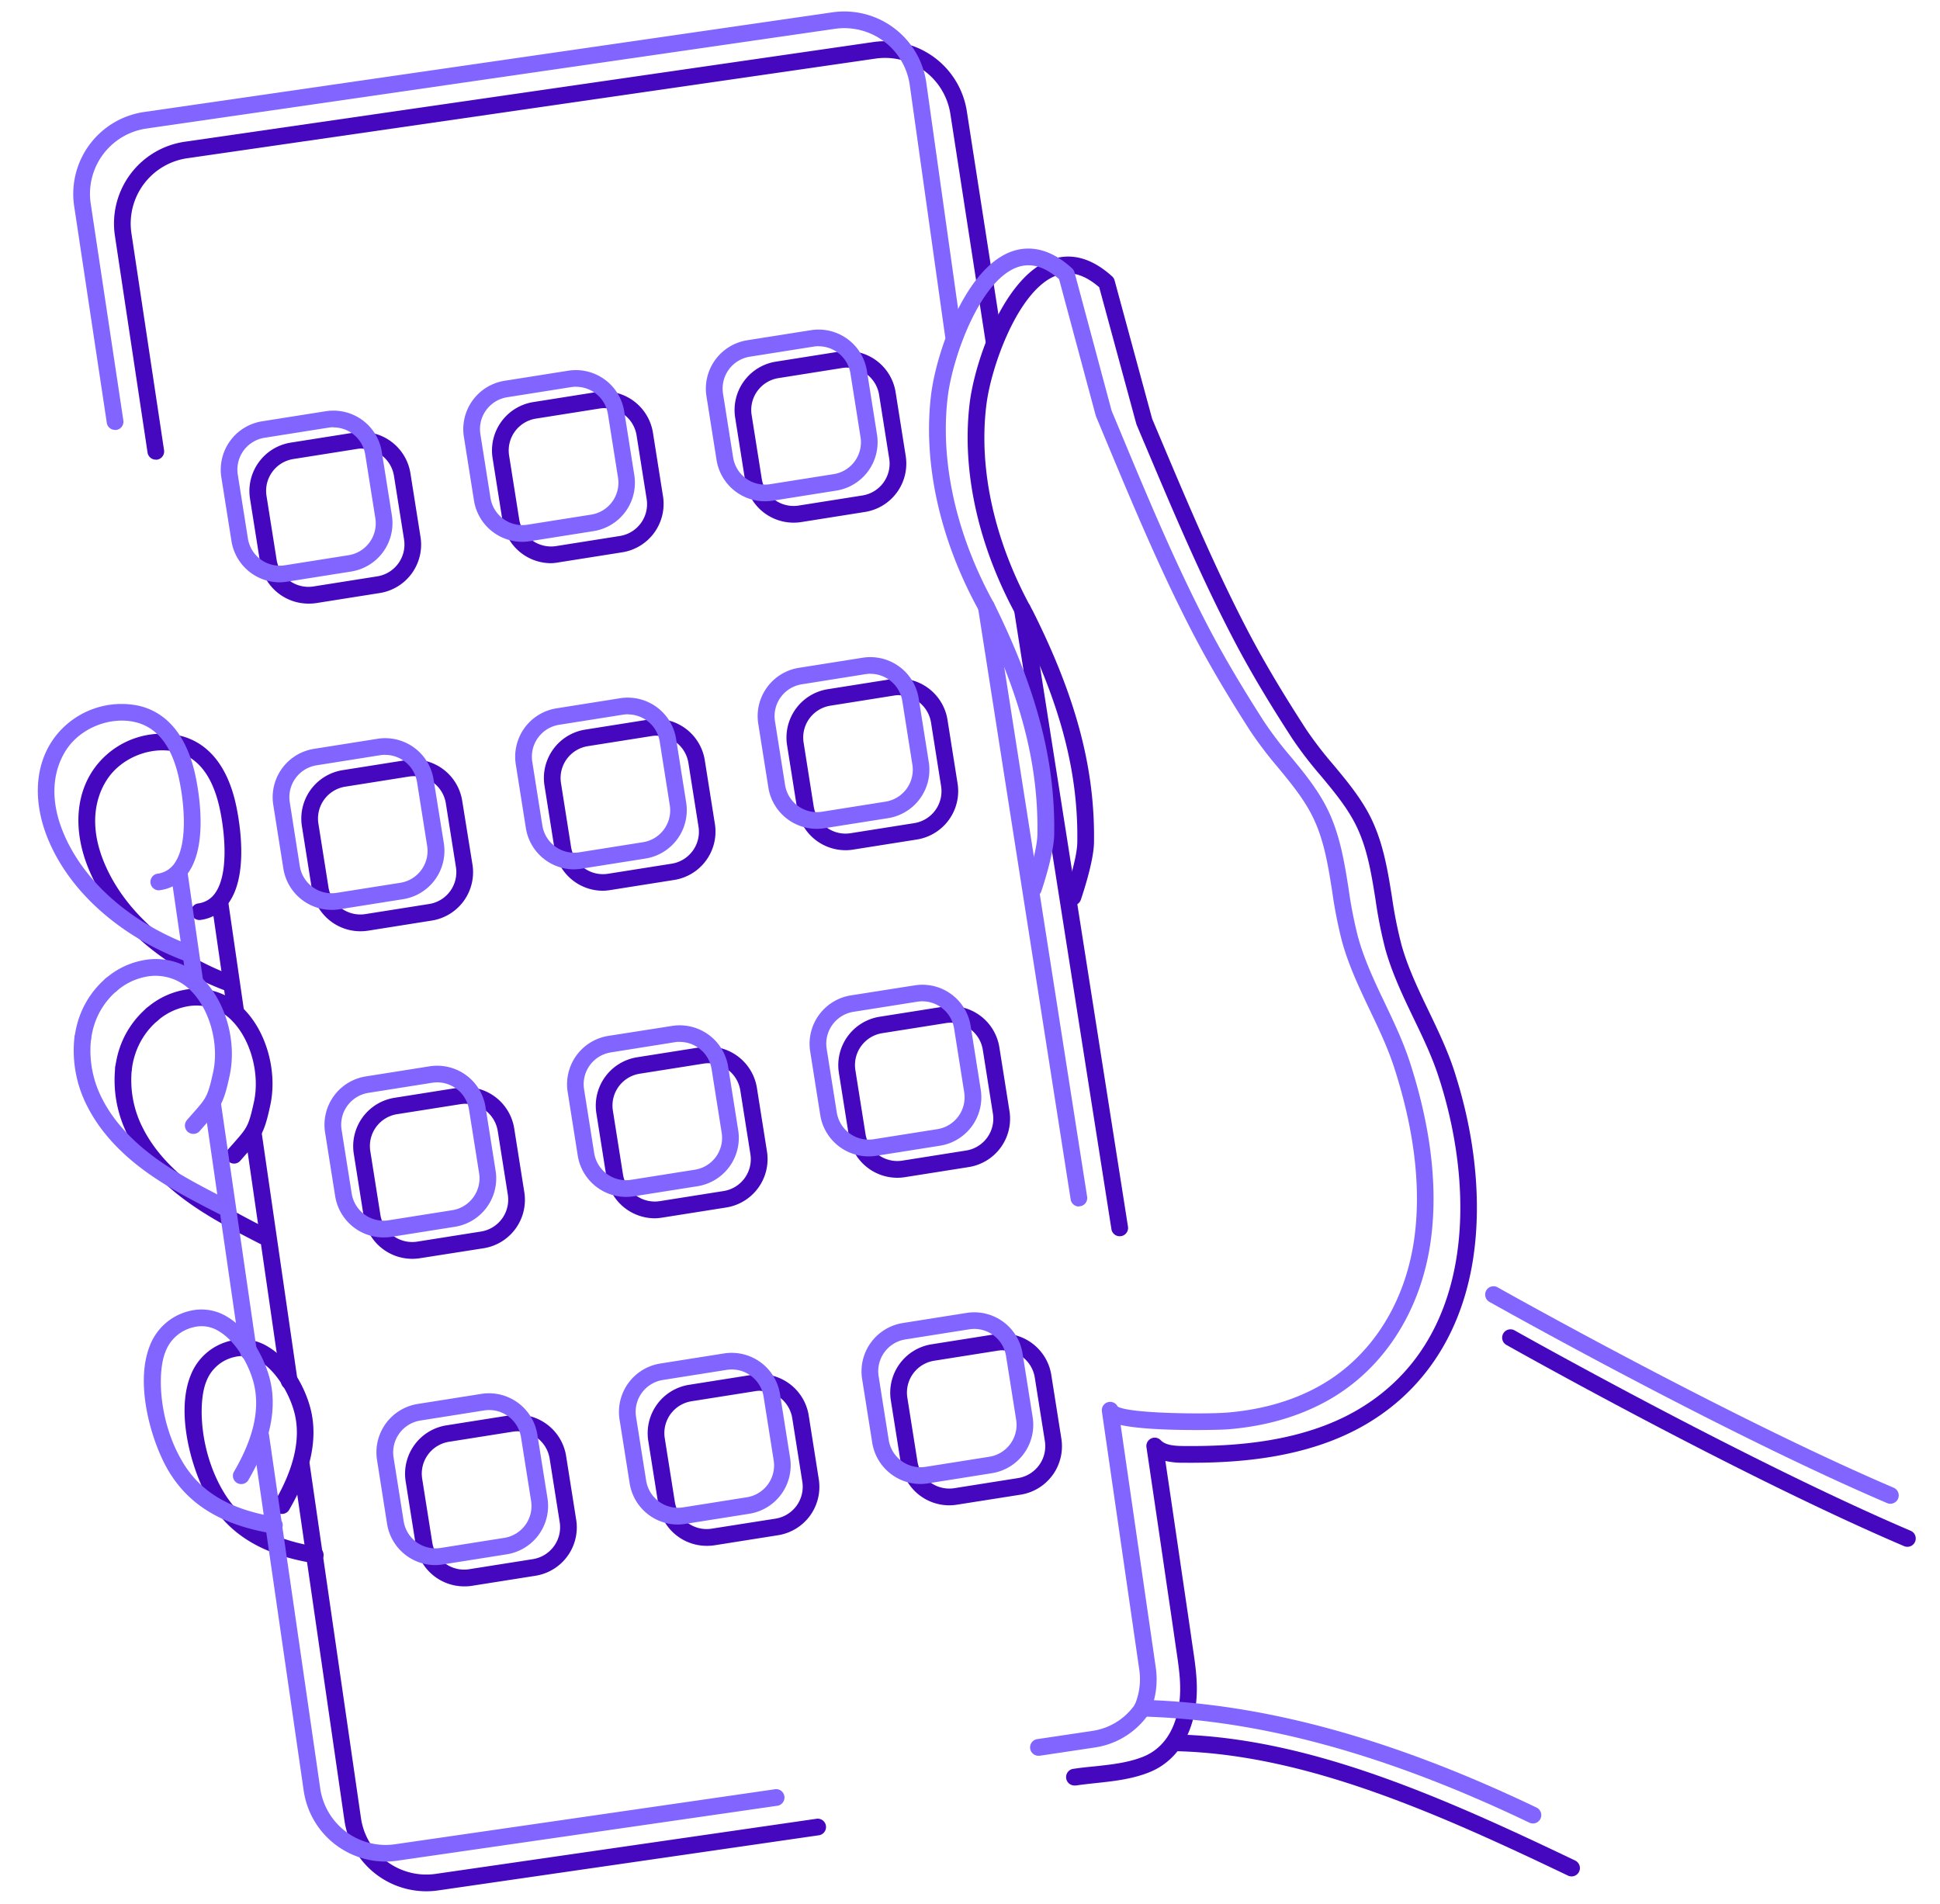<svg id="Layer_1" data-name="Layer 1" xmlns="http://www.w3.org/2000/svg" viewBox="0 0 813 798"><defs><style>.cls-1{fill:#4608bf;}.cls-2{fill:#8264ff;}</style></defs><title>design-hero</title><path class="cls-1" d="M469.21,518.16a3.5,3.5,0,0,1-3.45-3L425,256A3.5,3.5,0,0,1,432,255l40.71,259.16a3.48,3.48,0,0,1-3.46,4Z"/><path class="cls-1" d="M178.58,792.71A34.7,34.7,0,0,1,144.34,763L122.89,614.84a3.5,3.5,0,1,1,6.92-1L151.27,762a27.67,27.67,0,0,0,31.35,23.41L342,762.34a3.5,3.5,0,1,1,1,6.92L183.62,792.35A35.81,35.81,0,0,1,178.58,792.71Z"/><path class="cls-1" d="M121.21,582.41a3.51,3.51,0,0,1-3.46-3l-15.06-104a3.5,3.5,0,1,1,6.92-1l15.07,104a3.49,3.49,0,0,1-3,4A2.92,2.92,0,0,1,121.21,582.41Z"/><path class="cls-1" d="M98.65,426.61a3.49,3.49,0,0,1-3.46-3l-6.38-44.08a3.5,3.5,0,0,1,6.92-1l6.39,44.08a3.5,3.5,0,0,1-3,4A2.92,2.92,0,0,1,98.65,426.61Z"/><path class="cls-1" d="M65.28,192.66a3.49,3.49,0,0,1-3.45-3l-13.7-91A34.66,34.66,0,0,1,77.47,59.4L366,17.62A34.65,34.65,0,0,1,405.23,47L420,142A3.5,3.5,0,1,1,413,143L398.31,48A27.69,27.69,0,0,0,367,24.55L78.47,66.33A27.65,27.65,0,0,0,55.06,97.67l13.69,91a3.5,3.5,0,0,1-2.94,4A3.15,3.15,0,0,1,65.28,192.66Z"/><path class="cls-1" d="M658.58,786.48a3.44,3.44,0,0,1-1.51-.35C601.43,759.49,547,735.45,493.41,734a3.5,3.5,0,1,1,.18-7c55,1.49,110.15,25.83,166.51,52.82a3.5,3.5,0,0,1-1.52,6.66Z"/><path class="cls-1" d="M95.4,415.34a3.58,3.58,0,0,1-1.24-.23C68,405.17,47.57,387.34,38,366.2c-8-17.74-6.61-35.28,3.72-46.91a35.07,35.07,0,0,1,33.14-11.08c11.93,2.61,20.17,12.36,23.83,28.19,1.09,4.71,6.07,28.84-2.54,41.58a17,17,0,0,1-11.9,7.57,3.5,3.5,0,1,1-1.08-6.91,10.13,10.13,0,0,0,7.18-4.58c5.79-8.57,3.68-26.71,1.52-36.08-3.05-13.2-9.27-20.91-18.5-22.93S53.51,316.59,47,323.93c-3.17,3.57-12.71,16.94-2.58,39.39,8.78,19.46,27.82,36,52.23,45.24a3.5,3.5,0,0,1-1.24,6.78Z"/><path class="cls-1" d="M110.27,521.57a3.52,3.52,0,0,1-1.6-.38c-10.29-5.29-20.92-10.76-30.56-17.78-11-8-19.13-17.05-24.18-26.86a50.89,50.89,0,0,1-5.6-29.5,3.5,3.5,0,1,1,6.94.9,44,44,0,0,0,4.88,25.4c4.55,8.83,12,17,22.09,24.4,9.19,6.7,19.58,12,29.63,17.21a3.5,3.5,0,0,1-1.6,6.61Z"/><path class="cls-1" d="M51.8,451l-.45,0a3.5,3.5,0,0,1-3-3.92,41.38,41.38,0,0,1,1.49-6.89,38.51,38.51,0,0,1,11.56-17.63,3.5,3.5,0,0,1,4.56,5.32,31.29,31.29,0,0,0-9.43,14.38A33.62,33.62,0,0,0,55.27,448,3.5,3.5,0,0,1,51.8,451Z"/><path class="cls-1" d="M98.1,487.71a3.5,3.5,0,0,1-2.65-5.79c1-1.19,2-2.23,2.77-3.16,5.35-6.07,6-6.85,8.22-17,2.49-11.6-1.32-25.77-9-33.71A20.76,20.76,0,0,0,78,421.91a26,26,0,0,0-12,5.94,3.5,3.5,0,1,1-4.56-5.32A33,33,0,0,1,76.66,415a27.44,27.44,0,0,1,25.74,8.15c9.4,9.65,13.88,26.12,10.88,40.06-2.47,11.52-3.83,13.36-9.81,20.15-.81.91-1.71,1.93-2.72,3.11A3.49,3.49,0,0,1,98.1,487.71Z"/><path class="cls-1" d="M131.77,655.21a3.79,3.79,0,0,1-.58-.05C110.33,651.7,96.61,643.54,88,629.5c-7.17-11.71-14.71-36.63-8.12-53A23.65,23.65,0,0,1,96.46,562a20.53,20.53,0,0,1,16.07,2.58c9.35,5.66,15.68,17.5,17.82,26.73,2.85,12.29-.29,26.36-9.34,41.8a3.5,3.5,0,0,1-6-3.54c8.11-13.84,11-26.19,8.56-36.68-1.8-7.78-7.4-17.95-14.62-22.32a13.53,13.53,0,0,0-10.7-1.79,16.44,16.44,0,0,0-11.83,10.35c-3.51,8.67-2.82,29.73,7.59,46.7,7.47,12.18,19.66,19.31,38.37,22.41a3.5,3.5,0,0,1-.57,7Z"/><path class="cls-1" d="M450.53,748.36a3.5,3.5,0,0,1-.51-7c2.85-.43,5.76-.74,8.57-1,7.2-.77,14-1.5,20.35-4,10.51-4.17,14.06-14.3,15.19-22.06,1.09-7.46,0-14.67-1.12-22.31-.16-1.06-.32-2.12-.47-3.19q-1.62-11.31-3.31-22.62l-1.46-10q-3.64-24.8-7.32-49.58a3.5,3.5,0,0,1,6-2.93c2.05,2.16,6,2.38,9.61,2.41,19.93.18,49.21-1.21,73.06-15.27,48-28.3,49.35-89.23,34.61-136.82-.32-1-.65-2.07-1-3.1-2.68-8.21-6.55-16.25-10.29-24-4.44-9.25-9-18.81-11.87-29a187,187,0,0,1-4.1-20.62c-1.94-12.19-3.78-23.7-9.61-34-3.66-6.48-8.42-12.2-13.46-18.25a163.9,163.9,0,0,1-11.85-15.45c-10.31-15.91-18.21-29.25-24.84-42C503.1,241.47,491.5,214,480.28,187.4q-2-4.68-3.95-9.36a4.72,4.72,0,0,1-.16-.45L460.65,120.4c-6.34-5.47-12.25-7.07-18-4.91-15.84,5.91-27.32,38-29.3,54.35C410,197,416.94,227.59,432.8,256l.07.14c18.2,36.35,26.09,66.28,25.59,97.05-.14,8.32-5.26,23.2-5.48,23.83a3.5,3.5,0,1,1-6.61-2.29c.05-.14,5-14.45,5.09-21.66.48-29.56-7.17-58.47-24.81-93.72-16.55-29.68-23.76-61.77-20.29-90.35,2.1-17.33,14.18-52.75,33.8-60.07,8.59-3.2,17.32-.87,25.94,6.94a3.55,3.55,0,0,1,1,1.68l15.74,58,3.86,9.15c11.16,26.45,22.7,53.8,36.19,79.65,6.54,12.51,14.33,25.67,24.52,41.4a160.48,160.48,0,0,0,11.35,14.77c5,6,10.2,12.26,14.17,19.29,6.45,11.43,8.48,24.1,10.44,36.36A180.62,180.62,0,0,0,587.32,396c2.67,9.59,7.13,18.87,11.44,27.84,3.84,8,7.8,16.23,10.63,24.88q.52,1.61,1,3.21c8.53,27.52,10.76,55.82,6.27,79.68-5.43,28.91-20.65,51.47-44,65.24-25.35,14.95-55.9,16.43-76.68,16.24a32.54,32.54,0,0,1-7.61-.75q3.18,21.42,6.31,42.84l1.47,10c1.11,7.55,2.23,15.1,3.31,22.65.15,1.05.31,2.1.46,3.15,1.16,7.8,2.36,15.87,1.13,24.35-2,13.56-8.92,23.34-19.54,27.55-7.23,2.87-14.83,3.68-22.19,4.47-2.74.29-5.57.6-8.28,1A3.12,3.12,0,0,1,450.53,748.36Z"/><path class="cls-1" d="M799.33,648.33a3.55,3.55,0,0,1-1.38-.28C727.63,618,632.36,564.32,631.41,563.78a3.5,3.5,0,1,1,3.44-6.09c.95.53,95.89,54,165.86,83.92a3.5,3.5,0,0,1-1.38,6.72Z"/><path class="cls-2" d="M792.2,630.28a3.5,3.5,0,0,1-1.37-.28c-70.32-30.08-165.59-83.73-166.54-84.27a3.5,3.5,0,1,1,3.44-6.09c.95.53,95.89,54,165.85,83.92a3.5,3.5,0,0,1-1.38,6.72Z"/><path class="cls-2" d="M452.13,505.7a3.5,3.5,0,0,1-3.45-3l-38.81-247.9a3.5,3.5,0,0,1,6.92-1.08l38.8,247.9a3.48,3.48,0,0,1-3.46,4Z"/><path class="cls-2" d="M478.76,719.47a3.5,3.5,0,0,1-3.22-4.87,27.62,27.62,0,0,0,1.9-14.77L461.79,591.74h0s0,0,0-.08a3.5,3.5,0,0,1,6.6-2.11c5.05,3,37.23,3.24,45.94,2.51,14.64-1.22,27.69-5,38.81-11.26,21.71-12.2,36.18-35.13,39.71-62.92,2.65-20.89-.24-44.58-8.58-70.4-2.65-8.21-6.47-16.25-10.17-24-4.39-9.25-8.94-18.82-11.73-29a191.49,191.49,0,0,1-4.05-20.62c-1.92-12.19-3.74-23.7-9.51-34-3.61-6.49-8.32-12.21-13.3-18.26a165.44,165.44,0,0,1-11.7-15.44c-10.2-15.92-18-29.26-24.56-42-13.46-26.1-24.92-53.58-36-80.16-1.3-3.12-2.6-6.25-3.9-9.36-.06-.15-.11-.3-.16-.45L443.83,117c-6.21-5.42-12-7-17.67-4.93-15.69,5.81-27.07,38-29,54.39-3.25,27.15,3.59,57.76,19.27,86.18,0,0,.05.09.08.14,18,36.34,25.78,66.26,25.28,97-.13,8.32-5.2,23.2-5.41,23.83a3.5,3.5,0,0,1-6.63-2.27c.05-.14,4.92-14.45,5-21.67.48-29.57-7.09-58.49-24.52-93.74-16.36-29.68-23.48-61.75-20.06-90.33,2.09-17.4,14.08-52.9,33.56-60.11,5.83-2.16,15-2.7,25.57,7a3.5,3.5,0,0,1,1,1.67l15.55,58q1.92,4.58,3.82,9.15c11,26.45,22.44,53.81,35.77,79.65,6.46,12.52,14.16,25.67,24.23,41.4a156.43,156.43,0,0,0,11.22,14.77c5,6,10.08,12.26,14,19.3,6.37,11.42,8.37,24.09,10.31,36.35a182.7,182.7,0,0,0,3.88,19.85c2.63,9.6,7,18.88,11.3,27.85,3.8,8,7.72,16.24,10.51,24.88,8.66,26.8,11.64,51.51,8.86,73.43-3.8,30-19.56,54.85-43.22,68.15-12,6.74-26,10.82-41.65,12.12-3.17.27-15.5.53-26.81.08-8.63-.35-14.48-1-18.44-1.87l14.71,101.59A34.57,34.57,0,0,1,482,717.34,3.5,3.5,0,0,1,478.76,719.47Zm-10.09-129h0v0Z"/><path class="cls-2" d="M161.5,780.25a34.68,34.68,0,0,1-34.23-29.7L105.81,602.38a3.5,3.5,0,0,1,6.93-1l21.45,148.16A27.68,27.68,0,0,0,165.54,773l159.38-23.08a3.5,3.5,0,0,1,1,6.92L166.54,779.88A34.29,34.29,0,0,1,161.5,780.25Z"/><path class="cls-2" d="M104.14,570a3.5,3.5,0,0,1-3.46-3l-15.07-104a3.5,3.5,0,1,1,6.93-1L107.6,566a3.5,3.5,0,0,1-3,4A2.89,2.89,0,0,1,104.14,570Z"/><path class="cls-2" d="M81.57,414.15a3.5,3.5,0,0,1-3.46-3l-6.38-44.08a3.5,3.5,0,1,1,6.93-1L85,410.15a3.5,3.5,0,0,1-3,4A2.92,2.92,0,0,1,81.57,414.15Z"/><path class="cls-2" d="M48.21,180.2a3.5,3.5,0,0,1-3.46-3l-13.7-91A34.71,34.71,0,0,1,60.39,46.94L348.88,5.16a34.71,34.71,0,0,1,39.28,29.33L403,140a3.5,3.5,0,1,1-6.93,1L381.23,35.48a27.7,27.7,0,0,0-31.34-23.4L61.39,53.87A27.65,27.65,0,0,0,38,85.21l13.69,91a3.5,3.5,0,0,1-2.94,4A3.12,3.12,0,0,1,48.21,180.2Z"/><path class="cls-2" d="M642.41,764.28a3.53,3.53,0,0,1-1.51-.34c-59.7-28.59-112.77-43.13-162.24-44.47a3.5,3.5,0,0,1,.19-7c50.48,1.37,104.47,16.14,165.07,45.15a3.5,3.5,0,0,1-1.51,6.66Z"/><path class="cls-2" d="M78.32,402.88a3.62,3.62,0,0,1-1.24-.23C51,392.7,30.49,374.88,21,353.74c-8-17.74-6.61-35.28,3.73-46.92a35.08,35.08,0,0,1,33.14-11.07C69.75,298.36,78,308.1,81.64,323.94c1.09,4.71,6.07,28.84-2.54,41.58a17,17,0,0,1-11.89,7.57,3.5,3.5,0,1,1-1.09-6.91,10.13,10.13,0,0,0,7.18-4.58c5.8-8.57,3.68-26.71,1.52-36.08-3-13.2-9.27-20.92-18.5-22.93s-19.89,1.54-26.41,8.88c-3.16,3.57-12.7,16.94-2.58,39.39,8.79,19.46,27.83,35.95,52.24,45.24a3.51,3.51,0,0,1-1.25,6.78Z"/><path class="cls-2" d="M93.19,509.11a3.41,3.41,0,0,1-1.6-.39C81.3,503.44,70.66,498,61,491c-11-8-19.14-17.05-24.19-26.86a50.89,50.89,0,0,1-5.6-29.5,3.5,3.5,0,0,1,6.94.9,44,44,0,0,0,4.88,25.4c4.55,8.82,12,17,22.09,24.4,9.19,6.7,19.58,12,29.63,17.21a3.5,3.5,0,0,1-1.6,6.61Z"/><path class="cls-2" d="M34.73,438.54a3.55,3.55,0,0,1-.46,0,3.5,3.5,0,0,1-3-3.92,42.64,42.64,0,0,1,1.49-6.89A38.49,38.49,0,0,1,44.3,410.07a3.5,3.5,0,1,1,4.56,5.31,31.37,31.37,0,0,0-9.43,14.39,34.61,34.61,0,0,0-1.24,5.72A3.5,3.5,0,0,1,34.73,438.54Z"/><path class="cls-2" d="M81,475.25a3.5,3.5,0,0,1-2.65-5.79c1-1.19,1.95-2.23,2.77-3.16,5.35-6.07,6-6.85,8.22-17,2.49-11.6-1.32-25.77-9-33.71a20.74,20.74,0,0,0-19.43-6.15,26.05,26.05,0,0,0-12,5.93,3.5,3.5,0,1,1-4.56-5.31,33.07,33.07,0,0,1,15.29-7.5,27.43,27.43,0,0,1,25.73,8.15c9.4,9.64,13.88,26.12,10.88,40.06-2.47,11.52-3.83,13.36-9.81,20.15-.81.91-1.71,1.93-2.72,3.11A3.49,3.49,0,0,1,81,475.25Z"/><path class="cls-2" d="M114.69,642.75a3.79,3.79,0,0,1-.58,0C93.25,639.23,79.53,631.08,70.92,617c-7.17-11.7-14.71-36.63-8.11-53a23.63,23.63,0,0,1,16.57-14.51,20.55,20.55,0,0,1,16.08,2.58c9.34,5.66,15.68,17.5,17.81,26.73,2.85,12.29-.29,26.36-9.34,41.8a3.5,3.5,0,0,1-6-3.54c8.23-14,11-26,8.56-36.68-1.8-7.78-7.4-18-14.62-22.32a13.51,13.51,0,0,0-10.69-1.79A16.46,16.46,0,0,0,69.3,566.68c-3.5,8.67-2.81,29.73,7.59,46.7,7.47,12.18,19.66,19.31,38.37,22.41a3.5,3.5,0,0,1-.57,7Z"/><path class="cls-2" d="M435.45,735.9a3.5,3.5,0,0,1-.51-7l22.86-3.41A26.37,26.37,0,0,0,476.55,713a3.5,3.5,0,1,1,6,3.61,33.35,33.35,0,0,1-23.72,15.83L436,735.86A3,3,0,0,1,435.45,735.9Z"/><path class="cls-1" d="M129.25,253A20.53,20.53,0,0,1,109,235.74L104.77,209a20.55,20.55,0,0,1,17-23.47l26.72-4.23A20.54,20.54,0,0,1,172,198.37l4.23,26.72a20.54,20.54,0,0,1-17.05,23.47h0l-26.72,4.23A20.73,20.73,0,0,1,129.25,253Zm22.51-65a12.71,12.71,0,0,0-2.12.17l-26.72,4.23a13.5,13.5,0,0,0-11.23,15.46l4.23,26.71a13.5,13.5,0,0,0,15.46,11.23l26.72-4.23a13.52,13.52,0,0,0,11.23-15.46l-4.24-26.71A13.53,13.53,0,0,0,151.76,188.07Zm6.88,57h0Z"/><path class="cls-2" d="M117.22,244.08A20.53,20.53,0,0,1,97,226.78l-4.24-26.72a20.55,20.55,0,0,1,17.05-23.47l26.72-4.23a20.54,20.54,0,0,1,23.47,17l4.23,26.72a20.54,20.54,0,0,1-17.05,23.47h0l-26.72,4.23A20.64,20.64,0,0,1,117.22,244.08Zm22.53-65a12.86,12.86,0,0,0-2.14.17l-26.72,4.23A13.5,13.5,0,0,0,99.66,199l4.23,26.71a13.52,13.52,0,0,0,15.46,11.23l26.72-4.23a13.52,13.52,0,0,0,11.23-15.46l-4.24-26.71a13.5,13.5,0,0,0-13.31-11.4Zm6.86,57h0Z"/><path class="cls-1" d="M230.91,236.06a20.55,20.55,0,0,1-20.25-17.31L206.43,192a20.53,20.53,0,0,1,17-23.47l26.72-4.23a20.54,20.54,0,0,1,23.47,17l4.23,26.71a20.54,20.54,0,0,1-17,23.47h0l-26.72,4.23A20.76,20.76,0,0,1,230.91,236.06Zm22.53-65a14.26,14.26,0,0,0-2.15.17l-26.71,4.23a13.52,13.52,0,0,0-11.23,15.46l4.23,26.72A13.52,13.52,0,0,0,233,228.89l26.71-4.23A13.51,13.51,0,0,0,271,209.2l-4.23-26.72a13.5,13.5,0,0,0-13.31-11.4Zm6.86,57h0Z"/><path class="cls-2" d="M218.88,227.1a20.55,20.55,0,0,1-20.25-17.31l-4.23-26.72a20.53,20.53,0,0,1,17-23.46l26.72-4.23a20.52,20.52,0,0,1,23.47,17.05l4.23,26.71a20.52,20.52,0,0,1-17.05,23.47l-26.72,4.23A20.76,20.76,0,0,1,218.88,227.1Zm22.51-65a14.1,14.1,0,0,0-2.13.17l-26.71,4.23A13.52,13.52,0,0,0,201.32,182l4.23,26.72A13.53,13.53,0,0,0,221,219.93l26.71-4.23A13.53,13.53,0,0,0,259,200.24l-4.24-26.72A13.53,13.53,0,0,0,241.39,162.12Z"/><path class="cls-1" d="M332.54,219.07a20.51,20.51,0,0,1-20.22-17.3l-4.23-26.72a20.52,20.52,0,0,1,17.05-23.47l26.72-4.23a20.51,20.51,0,0,1,23.47,17.05l4.23,26.72a20.52,20.52,0,0,1-17.05,23.46l-26.72,4.24A21,21,0,0,1,332.54,219.07Zm22.56-65a14.16,14.16,0,0,0-2.15.17l-26.71,4.24A13.51,13.51,0,0,0,315,174l4.24,26.72A13.51,13.51,0,0,0,334.7,211.9l26.71-4.23h0a13.5,13.5,0,0,0,11.23-15.46l-4.23-26.71a13.53,13.53,0,0,0-13.31-11.41Z"/><path class="cls-2" d="M320.51,210.11a20.53,20.53,0,0,1-20.22-17.31l-4.23-26.71a20.54,20.54,0,0,1,17.05-23.47l26.72-4.23a20.51,20.51,0,0,1,23.47,17.05l4.23,26.72a20.53,20.53,0,0,1-17,23.46l-26.72,4.24A21,21,0,0,1,320.51,210.11Zm22.56-65a14.16,14.16,0,0,0-2.15.17l-26.71,4.23A13.52,13.52,0,0,0,303,165l4.23,26.72a13.5,13.5,0,0,0,15.46,11.23l26.71-4.23a13.52,13.52,0,0,0,11.23-15.46l-4.23-26.72a13.53,13.53,0,0,0-13.31-11.4Zm6.86,57h0Z"/><path class="cls-1" d="M151,390.33A20.54,20.54,0,0,1,130.75,373l-4.23-26.72a20.54,20.54,0,0,1,17-23.47l26.72-4.23a20.53,20.53,0,0,1,23.46,17.05L198,362.38a20.52,20.52,0,0,1-17,23.46l-26.71,4.24A20.73,20.73,0,0,1,151,390.33Zm22.52-65a14.11,14.11,0,0,0-2.14.16l-26.72,4.24a13.53,13.53,0,0,0-11.23,15.46l4.23,26.71a13.53,13.53,0,0,0,15.46,11.23l26.72-4.23h0a13.5,13.5,0,0,0,11.23-15.46l-4.23-26.71a13.5,13.5,0,0,0-13.32-11.4Z"/><path class="cls-2" d="M139,381.37a20.55,20.55,0,0,1-20.25-17.3l-4.23-26.72a20.54,20.54,0,0,1,17-23.47l26.72-4.23a20.53,20.53,0,0,1,23.46,17.05L186,353.42a20.53,20.53,0,0,1-17.06,23.46h0l-26.71,4.24A20.73,20.73,0,0,1,139,381.37Zm22.5-65a13.85,13.85,0,0,0-2.12.16l-26.72,4.24a13.53,13.53,0,0,0-11.23,15.45L125.63,363a13.51,13.51,0,0,0,15.46,11.23L167.81,370A13.5,13.5,0,0,0,179,354.51l-4.23-26.71A13.53,13.53,0,0,0,161.47,316.4Zm6.89,57h0Z"/><path class="cls-1" d="M252.62,373.35A20.51,20.51,0,0,1,232.41,356l-4.23-26.72a20.53,20.53,0,0,1,17-23.46l26.71-4.24a20.53,20.53,0,0,1,23.47,17.06l4.23,26.71a20.5,20.5,0,0,1-17.05,23.47l-26.71,4.23A21.17,21.17,0,0,1,252.62,373.35Zm22.54-65a13.87,13.87,0,0,0-2.12.17l-26.72,4.23a13.53,13.53,0,0,0-11.23,15.46L239.32,355a13.53,13.53,0,0,0,15.46,11.23L281.5,362h0a13.53,13.53,0,0,0,11.23-15.46l-4.23-26.72A13.53,13.53,0,0,0,275.16,308.37Z"/><path class="cls-2" d="M240.59,364.39a20.51,20.51,0,0,1-20.21-17.31l-4.23-26.72a20.53,20.53,0,0,1,17-23.46l26.71-4.24a20.52,20.52,0,0,1,23.47,17l4.23,26.72a20.54,20.54,0,0,1-17.05,23.47h0l-26.71,4.23A21.17,21.17,0,0,1,240.59,364.39Zm22.56-65a13,13,0,0,0-2.14.17l-26.72,4.23a13.53,13.53,0,0,0-11.23,15.46L227.29,346a13.53,13.53,0,0,0,15.46,11.24L269.47,353a13.52,13.52,0,0,0,11.23-15.45l-4.23-26.72a13.52,13.52,0,0,0-13.32-11.4Zm6.87,57h0Z"/><path class="cls-1" d="M354.31,356.36a20.55,20.55,0,0,1-20.24-17.31l-4.23-26.71a20.53,20.53,0,0,1,17.05-23.47l26.71-4.23a20.54,20.54,0,0,1,23.47,17.05l4.23,26.72a20.53,20.53,0,0,1-17.05,23.46h0l-26.72,4.23A19.51,19.51,0,0,1,354.31,356.36Zm22.53-65a14,14,0,0,0-2.14.17L348,295.78a13.51,13.51,0,0,0-11.23,15.46L341,338a13.5,13.5,0,0,0,15.46,11.23L383.16,345a13.54,13.54,0,0,0,11.23-15.46l-4.23-26.72a13.55,13.55,0,0,0-13.32-11.4Zm6.86,57h0Z"/><path class="cls-2" d="M342.28,347.4A20.55,20.55,0,0,1,322,330.09l-4.23-26.71a20.5,20.5,0,0,1,17.05-23.47l26.71-4.23A20.53,20.53,0,0,1,385,292.73l4.23,26.71a20.53,20.53,0,0,1-17,23.47l-26.72,4.23A19.51,19.51,0,0,1,342.28,347.4Zm22.51-65a13.87,13.87,0,0,0-2.12.17L336,286.82a13.51,13.51,0,0,0-11.23,15.46L329,329a13.52,13.52,0,0,0,15.46,11.23L371.13,336h0a13.54,13.54,0,0,0,11.23-15.46l-4.23-26.72A13.55,13.55,0,0,0,364.79,282.42Z"/><path class="cls-1" d="M172.71,527.62a20.53,20.53,0,0,1-20.22-17.3l-4.23-26.72a20.54,20.54,0,0,1,17.05-23.47L192,455.9A20.54,20.54,0,0,1,215.5,473l4.23,26.72a20.53,20.53,0,0,1-17,23.46L176,527.37A20.93,20.93,0,0,1,172.71,527.62Zm22.54-65a14.08,14.08,0,0,0-2.13.16L166.41,467a13.52,13.52,0,0,0-11.23,15.46l4.23,26.72a13.5,13.5,0,0,0,15.46,11.23l26.71-4.23a13.52,13.52,0,0,0,11.23-15.46L208.58,474A13.53,13.53,0,0,0,195.25,462.65Zm6.88,57h0Z"/><path class="cls-2" d="M160.71,518.66a20.55,20.55,0,0,1-20.25-17.3l-4.23-26.72a20.54,20.54,0,0,1,17.05-23.47L180,446.94A20.5,20.5,0,0,1,203.47,464l4.23,26.72a20.53,20.53,0,0,1-17,23.46h0l-26.72,4.24A20.73,20.73,0,0,1,160.71,518.66Zm22.53-65a14,14,0,0,0-2.14.17l-26.72,4.23a13.52,13.52,0,0,0-11.23,15.46l4.23,26.72a13.52,13.52,0,0,0,15.46,11.23l26.71-4.23a13.54,13.54,0,0,0,11.24-15.46l-4.24-26.72a13.53,13.53,0,0,0-13.31-11.4Zm6.86,57h0Z"/><path class="cls-1" d="M274.37,510.64a20.56,20.56,0,0,1-20.22-17.31l-4.23-26.72A20.54,20.54,0,0,1,267,443.14l26.72-4.23a20.55,20.55,0,0,1,23.47,17l4.23,26.72a20.54,20.54,0,0,1-17.05,23.47l-26.72,4.23A21,21,0,0,1,274.37,510.64Zm22.56-65a13,13,0,0,0-2.15.17l-26.71,4.23a13.52,13.52,0,0,0-11.23,15.46l4.23,26.71a13.5,13.5,0,0,0,15.46,11.23l26.71-4.23a13.51,13.51,0,0,0,11.23-15.45l-4.23-26.72a13.5,13.5,0,0,0-13.31-11.4Zm6.86,57h0Z"/><path class="cls-2" d="M262.37,501.67a20.54,20.54,0,0,1-20.25-17.3l-4.23-26.72a20.53,20.53,0,0,1,17.05-23.47L281.66,430A20.55,20.55,0,0,1,305.13,447l4.23,26.72a20.52,20.52,0,0,1-17.05,23.47l-26.72,4.23A20.73,20.73,0,0,1,262.37,501.67Zm22.51-65a12.83,12.83,0,0,0-2.13.17L256,441.1a13.5,13.5,0,0,0-11.23,15.46L249,483.27A13.52,13.52,0,0,0,264.5,494.5l26.71-4.23h0a13.5,13.5,0,0,0,11.23-15.45l-4.23-26.72A13.53,13.53,0,0,0,284.88,436.7Z"/><path class="cls-1" d="M376,493.65a20.51,20.51,0,0,1-20.22-17.31l-4.23-26.71a20.54,20.54,0,0,1,17.05-23.47l26.72-4.23A20.5,20.5,0,0,1,418.81,439l4.24,26.71A20.52,20.52,0,0,1,406,489.16h0l-26.72,4.23A19.87,19.87,0,0,1,376,493.65Zm22.55-65a14.13,14.13,0,0,0-2.14.17l-26.71,4.23a13.54,13.54,0,0,0-11.24,15.46l4.24,26.72a13.5,13.5,0,0,0,15.45,11.23l26.72-4.23h0a13.51,13.51,0,0,0,11.23-15.46l-4.23-26.72a13.5,13.5,0,0,0-13.32-11.4Z"/><path class="cls-2" d="M364,484.69a20.55,20.55,0,0,1-20.25-17.31l-4.23-26.71A20.54,20.54,0,0,1,356.6,417.2L383.32,413a20.5,20.5,0,0,1,23.46,17L411,456.73a20.54,20.54,0,0,1-17,23.47l-26.72,4.23A20.76,20.76,0,0,1,364,484.69Zm22.52-65a14.13,14.13,0,0,0-2.14.17l-26.71,4.23a13.54,13.54,0,0,0-11.24,15.46l4.24,26.72a13.52,13.52,0,0,0,15.45,11.23l26.72-4.23a13.52,13.52,0,0,0,11.23-15.46l-4.23-26.72a13.5,13.5,0,0,0-13.32-11.4Zm6.87,57h0Z"/><path class="cls-1" d="M194.49,664.91a20.55,20.55,0,0,1-20.25-17.31L170,620.89a20.54,20.54,0,0,1,17.05-23.47l26.71-4.23a20.53,20.53,0,0,1,23.47,17L241.47,637a20.53,20.53,0,0,1-17.05,23.46h0l-26.71,4.23A19.68,19.68,0,0,1,194.49,664.91Zm22.52-65a14,14,0,0,0-2.14.17l-26.72,4.23a13.53,13.53,0,0,0-11.23,15.46l4.23,26.72a13.52,13.52,0,0,0,15.46,11.23l26.72-4.23a13.53,13.53,0,0,0,11.23-15.46l-4.23-26.72A13.55,13.55,0,0,0,217,599.93Zm6.87,57h0Z"/><path class="cls-2" d="M182.42,656a20.51,20.51,0,0,1-20.21-17.31L158,611.93A20.54,20.54,0,0,1,175,588.46l26.71-4.23a20.54,20.54,0,0,1,23.47,17L229.44,628a20.53,20.53,0,0,1-17.05,23.47l-26.71,4.23A20,20,0,0,1,182.42,656ZM205,591a13.87,13.87,0,0,0-2.12.17l-26.72,4.23a13.53,13.53,0,0,0-11.23,15.46l4.23,26.72a13.51,13.51,0,0,0,15.46,11.23l26.72-4.23a13.52,13.52,0,0,0,11.23-15.46l-4.23-26.72A13.54,13.54,0,0,0,205,591Zm6.89,57h0Z"/><path class="cls-1" d="M296.11,647.92a20.51,20.51,0,0,1-20.21-17.3l-4.23-26.72a20.54,20.54,0,0,1,17.05-23.47l26.71-4.23a20.55,20.55,0,0,1,23.47,17L343.13,620a20.51,20.51,0,0,1-17.05,23.47l-26.72,4.23A20.93,20.93,0,0,1,296.11,647.92Zm22.54-65a12.71,12.71,0,0,0-2.12.17l-26.72,4.23a13.52,13.52,0,0,0-11.23,15.46l4.23,26.71a13.5,13.5,0,0,0,15.46,11.23L325,636.52h0a13.52,13.52,0,0,0,11.23-15.46L332,594.35A13.54,13.54,0,0,0,318.65,583Z"/><path class="cls-2" d="M284.08,639a20.51,20.51,0,0,1-20.21-17.3l-4.23-26.72a20.54,20.54,0,0,1,17.05-23.47l26.71-4.23a20.52,20.52,0,0,1,23.47,17L331.1,611a20.54,20.54,0,0,1-17.05,23.47l-26.71,4.23A21.15,21.15,0,0,1,284.08,639Zm22.56-65a12.86,12.86,0,0,0-2.14.17l-26.72,4.23a13.52,13.52,0,0,0-11.23,15.46l4.23,26.71a13.51,13.51,0,0,0,15.46,11.23L313,627.56h0a13.53,13.53,0,0,0,11.23-15.46L320,585.39A13.52,13.52,0,0,0,306.64,574Z"/><path class="cls-1" d="M397.77,630.94a20.51,20.51,0,0,1-20.21-17.31l-4.24-26.71a20.54,20.54,0,0,1,17.05-23.47l26.72-4.23a20.54,20.54,0,0,1,23.47,17L444.79,603a20.54,20.54,0,0,1-17.05,23.47L401,630.68A20.94,20.94,0,0,1,397.77,630.94Zm22.56-65a14,14,0,0,0-2.14.17l-26.72,4.23a13.52,13.52,0,0,0-11.23,15.46l4.23,26.72a13.52,13.52,0,0,0,15.46,11.23l26.72-4.23a13.54,13.54,0,0,0,11.23-15.46l-4.24-26.72A13.5,13.5,0,0,0,420.33,566Zm6.86,57h0Z"/><path class="cls-2" d="M385.77,622a20.54,20.54,0,0,1-20.24-17.31L361.29,578a20.52,20.52,0,0,1,17.06-23.47l26.71-4.23a20.5,20.5,0,0,1,23.47,17L432.76,594a20.54,20.54,0,0,1-17.05,23.47L389,621.72A20.66,20.66,0,0,1,385.77,622Zm22.53-65a14,14,0,0,0-2.14.17l-26.72,4.23a13.5,13.5,0,0,0-11.23,15.46l4.23,26.72a13.53,13.53,0,0,0,15.46,11.23l26.72-4.23a13.54,13.54,0,0,0,11.23-15.46l-4.24-26.72A13.5,13.5,0,0,0,408.3,557Z"/></svg>